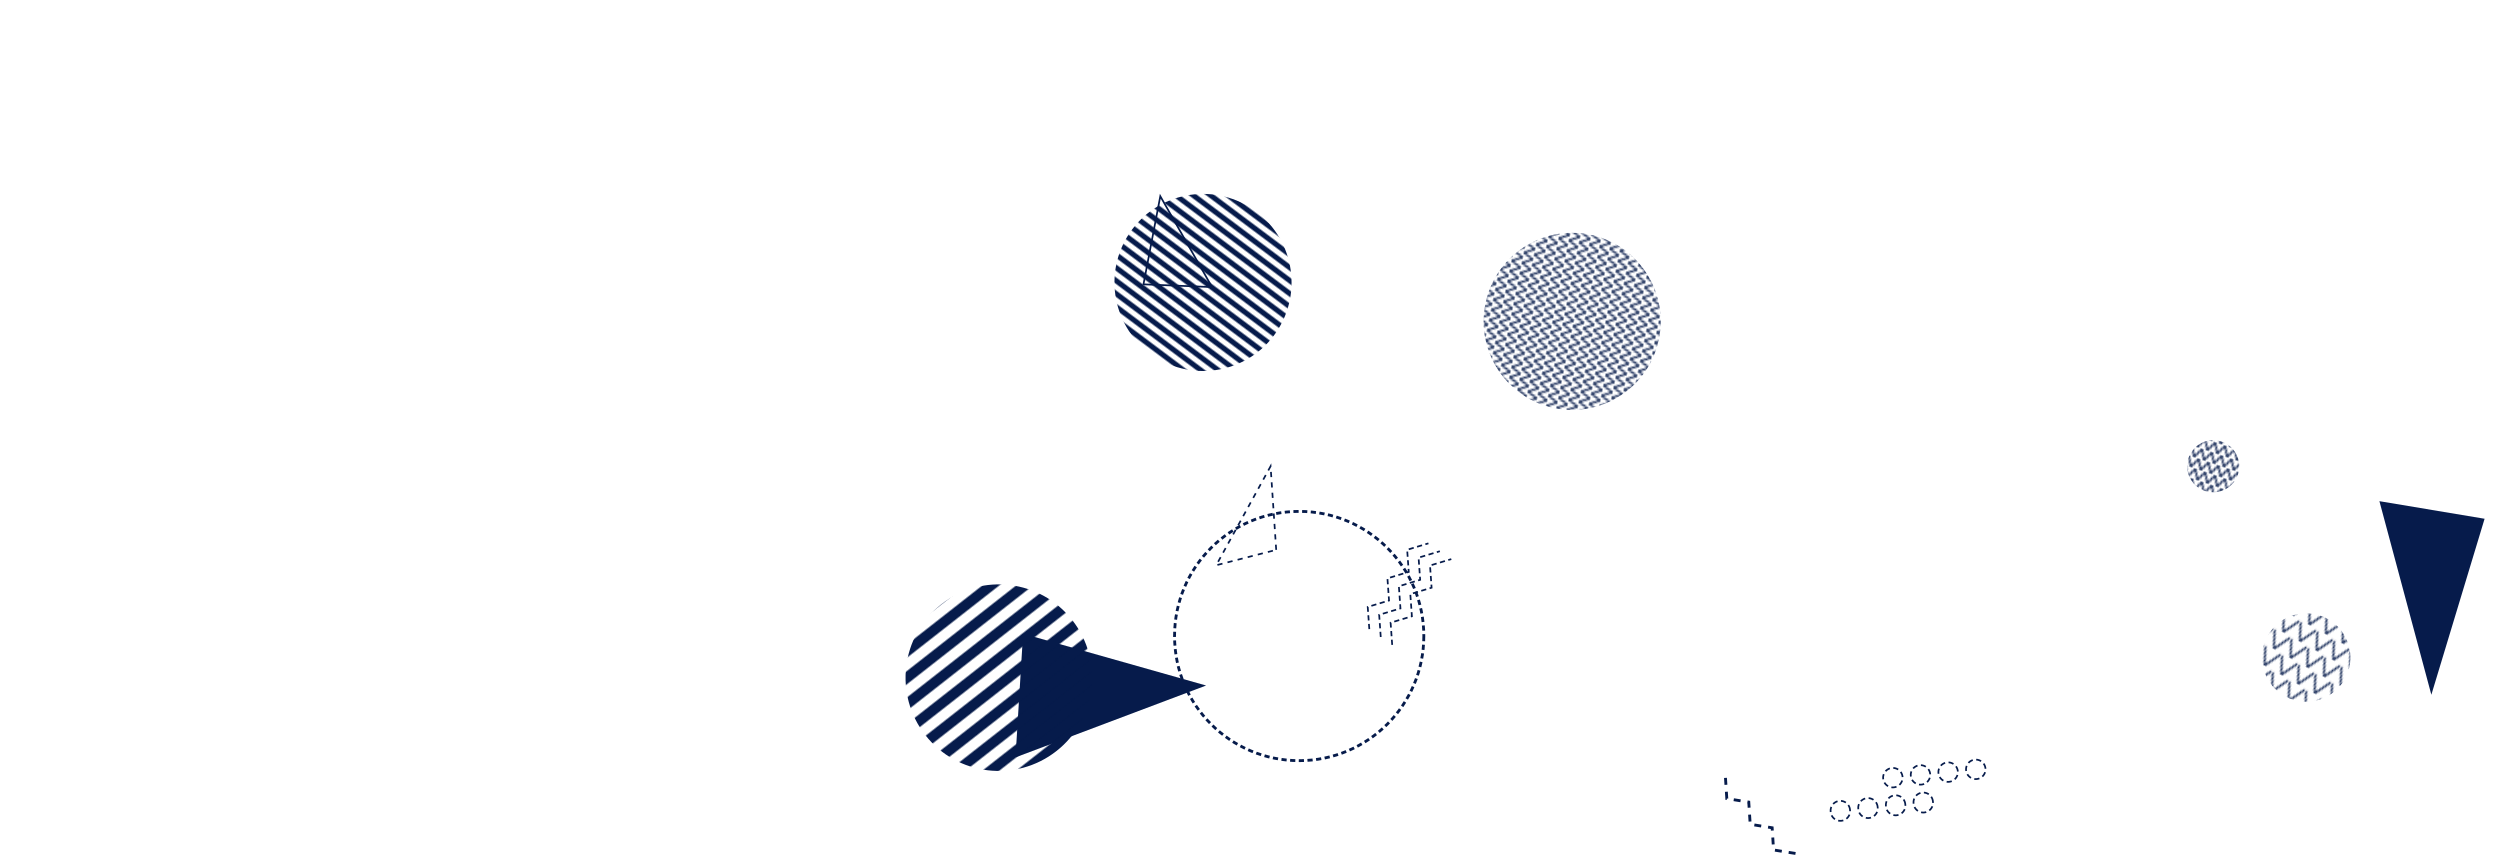 <svg xmlns="http://www.w3.org/2000/svg" version="1.1" xmlns:xlink="http://www.w3.org/1999/xlink" xmlns:svgjs="http://svgjs.com/svgjs" width="1440" height="500" preserveAspectRatio="none" viewBox="0 0 1440 500"><g mask="url(&quot;#SvgjsMask1088&quot;)" fill="none"><path d="M788.72 362.37L787.81 349.59 800.08 345.9 799.16 333.13 811.43 329.43 810.52 316.66 822.78 312.97M795.31 366.91L794.4 354.13 806.66 350.44 805.75 337.67 818.01 333.97 817.1 321.2 829.36 317.51M801.9 371.45L800.99 358.67 813.25 354.98 812.34 342.21 824.6 338.51 823.69 325.74 835.95 322.05" stroke="rgba(6, 27, 75, 1)" stroke-width="1" stroke-dasharray="3, 2"></path><path d="M584.93 436.25 L694.72 394.86L589.292 365.022z" fill="rgba(6, 27, 75, 1)"></path><circle r="71.79" cx="748.33" cy="366.35" stroke="rgba(6, 27, 75, 1)" stroke-width="1.64" stroke-dasharray="3, 2"></circle><path d="M1034.22 491.59L1021.57 489.58 1020.76 476.8 1008.11 474.79 1007.29 462.01 994.64 460 993.82 447.22" stroke="rgba(6, 27, 75, 1)" stroke-width="1.66" stroke-dasharray="4, 4"></path><path d="M698.12 165.36 L668.33 113.02L658.638 163.777z" stroke="rgba(6, 27, 75, 1)" stroke-width="1"></path><rect width="60" height="60" clip-path="url(&quot;#SvgjsClipPath1089&quot;)" x="1244.81" y="238.56" fill="url(#SvgjsPattern1090)" transform="rotate(198.61, 1274.81, 268.56)"></rect><rect width="204" height="204" clip-path="url(&quot;#SvgjsClipPath1091&quot;)" x="803.57" y="83.11" fill="url(#SvgjsPattern1092)" transform="rotate(281.38, 905.57, 185.11)"></rect><rect width="101.8" height="101.8" clip-path="url(&quot;#SvgjsClipPath1093&quot;)" x="1277.48" y="327.82" fill="url(#SvgjsPattern1094)" transform="rotate(209.15, 1328.38, 378.72)"></rect><path d="M1370.54 288.68 L1400.46 400.18L1431.125 298.805z" fill="rgba(6, 27, 75, 1)"></path><rect width="214.92" height="214.92" clip-path="url(&quot;#SvgjsClipPath1095&quot;)" x="467.87" y="282.88" fill="url(#SvgjsPattern1096)" transform="rotate(141.94, 575.33, 390.34)"></rect><path d="M1113.37 461.71a5.6 5.6 0 1 0-11.14 1.12 5.6 5.6 0 1 0 11.14-1.12zM1097.45 463.31a5.6 5.6 0 1 0-11.14 1.11 5.6 5.6 0 1 0 11.14-1.11zM1081.53 464.9a5.6 5.6 0 1 0-11.14 1.12 5.6 5.6 0 1 0 11.14-1.12zM1065.61 466.5a5.6 5.6 0 1 0-11.14 1.12 5.6 5.6 0 1 0 11.14-1.12zM1143.62 442.59a5.6 5.6 0 1 0-11.15 1.12 5.6 5.6 0 1 0 11.15-1.12zM1127.7 444.19a5.6 5.6 0 1 0-11.15 1.12 5.6 5.6 0 1 0 11.15-1.12zM1111.78 445.79a5.6 5.6 0 1 0-11.15 1.12 5.6 5.6 0 1 0 11.15-1.12zM1095.86 447.39a5.6 5.6 0 1 0-11.15 1.11 5.6 5.6 0 1 0 11.15-1.11z" stroke="rgba(6, 27, 75, 1)" stroke-width="1" stroke-dasharray="3, 2"></path><rect width="204" height="204" clip-path="url(&quot;#SvgjsClipPath1097&quot;)" x="590.94" y="60.7" fill="url(#SvgjsPattern1098)" transform="rotate(216.84, 692.94, 162.7)"></rect><path d="M735.09 316.72 L731.85 268.58L700.535 325.585z" stroke="rgba(6, 27, 75, 1)" stroke-width="1" stroke-dasharray="3, 3"></path></g><defs><mask id="SvgjsMask1088"><rect width="1440" height="500" fill="#ffffff"></rect></mask><pattern x="0" y="0" width="6" height="6" patternUnits="userSpaceOnUse" id="SvgjsPattern1090"><path d="M0 6L3 0L6 6" stroke="rgba(6, 27, 75, 1)" fill="none"></path></pattern><clipPath id="SvgjsClipPath1089"><circle r="15" cx="1274.81" cy="268.56"></circle></clipPath><pattern x="0" y="0" width="6" height="6" patternUnits="userSpaceOnUse" id="SvgjsPattern1092"><path d="M0 6L3 0L6 6" stroke="rgba(6, 27, 75, 1)" fill="none"></path></pattern><clipPath id="SvgjsClipPath1091"><circle r="51" cx="905.57" cy="185.11"></circle></clipPath><pattern x="0" y="0" width="10.18" height="10.18" patternUnits="userSpaceOnUse" id="SvgjsPattern1094"><path d="M0 10.18L5.09 0L10.18 10.18" stroke="rgba(6, 27, 75, 1)" fill="none"></path></pattern><clipPath id="SvgjsClipPath1093"><circle r="25.45" cx="1328.38" cy="378.72"></circle></clipPath><pattern x="0" y="0" width="214.92" height="11.94" patternUnits="userSpaceOnUse" id="SvgjsPattern1096"><rect width="214.92" height="5.97" x="0" y="0" fill="rgba(6, 27, 75, 1)"></rect><rect width="214.92" height="5.97" x="0" y="5.97" fill="rgba(0, 0, 0, 0)"></rect></pattern><clipPath id="SvgjsClipPath1095"><circle r="53.73" cx="575.33" cy="390.34"></circle></clipPath><pattern x="0" y="0" width="204" height="6" patternUnits="userSpaceOnUse" id="SvgjsPattern1098"><rect width="204" height="3" x="0" y="0" fill="rgba(6, 27, 75, 1)"></rect><rect width="204" height="3" x="0" y="3" fill="rgba(0, 0, 0, 0)"></rect></pattern><clipPath id="SvgjsClipPath1097"><circle r="51" cx="692.94" cy="162.7"></circle></clipPath></defs></svg>